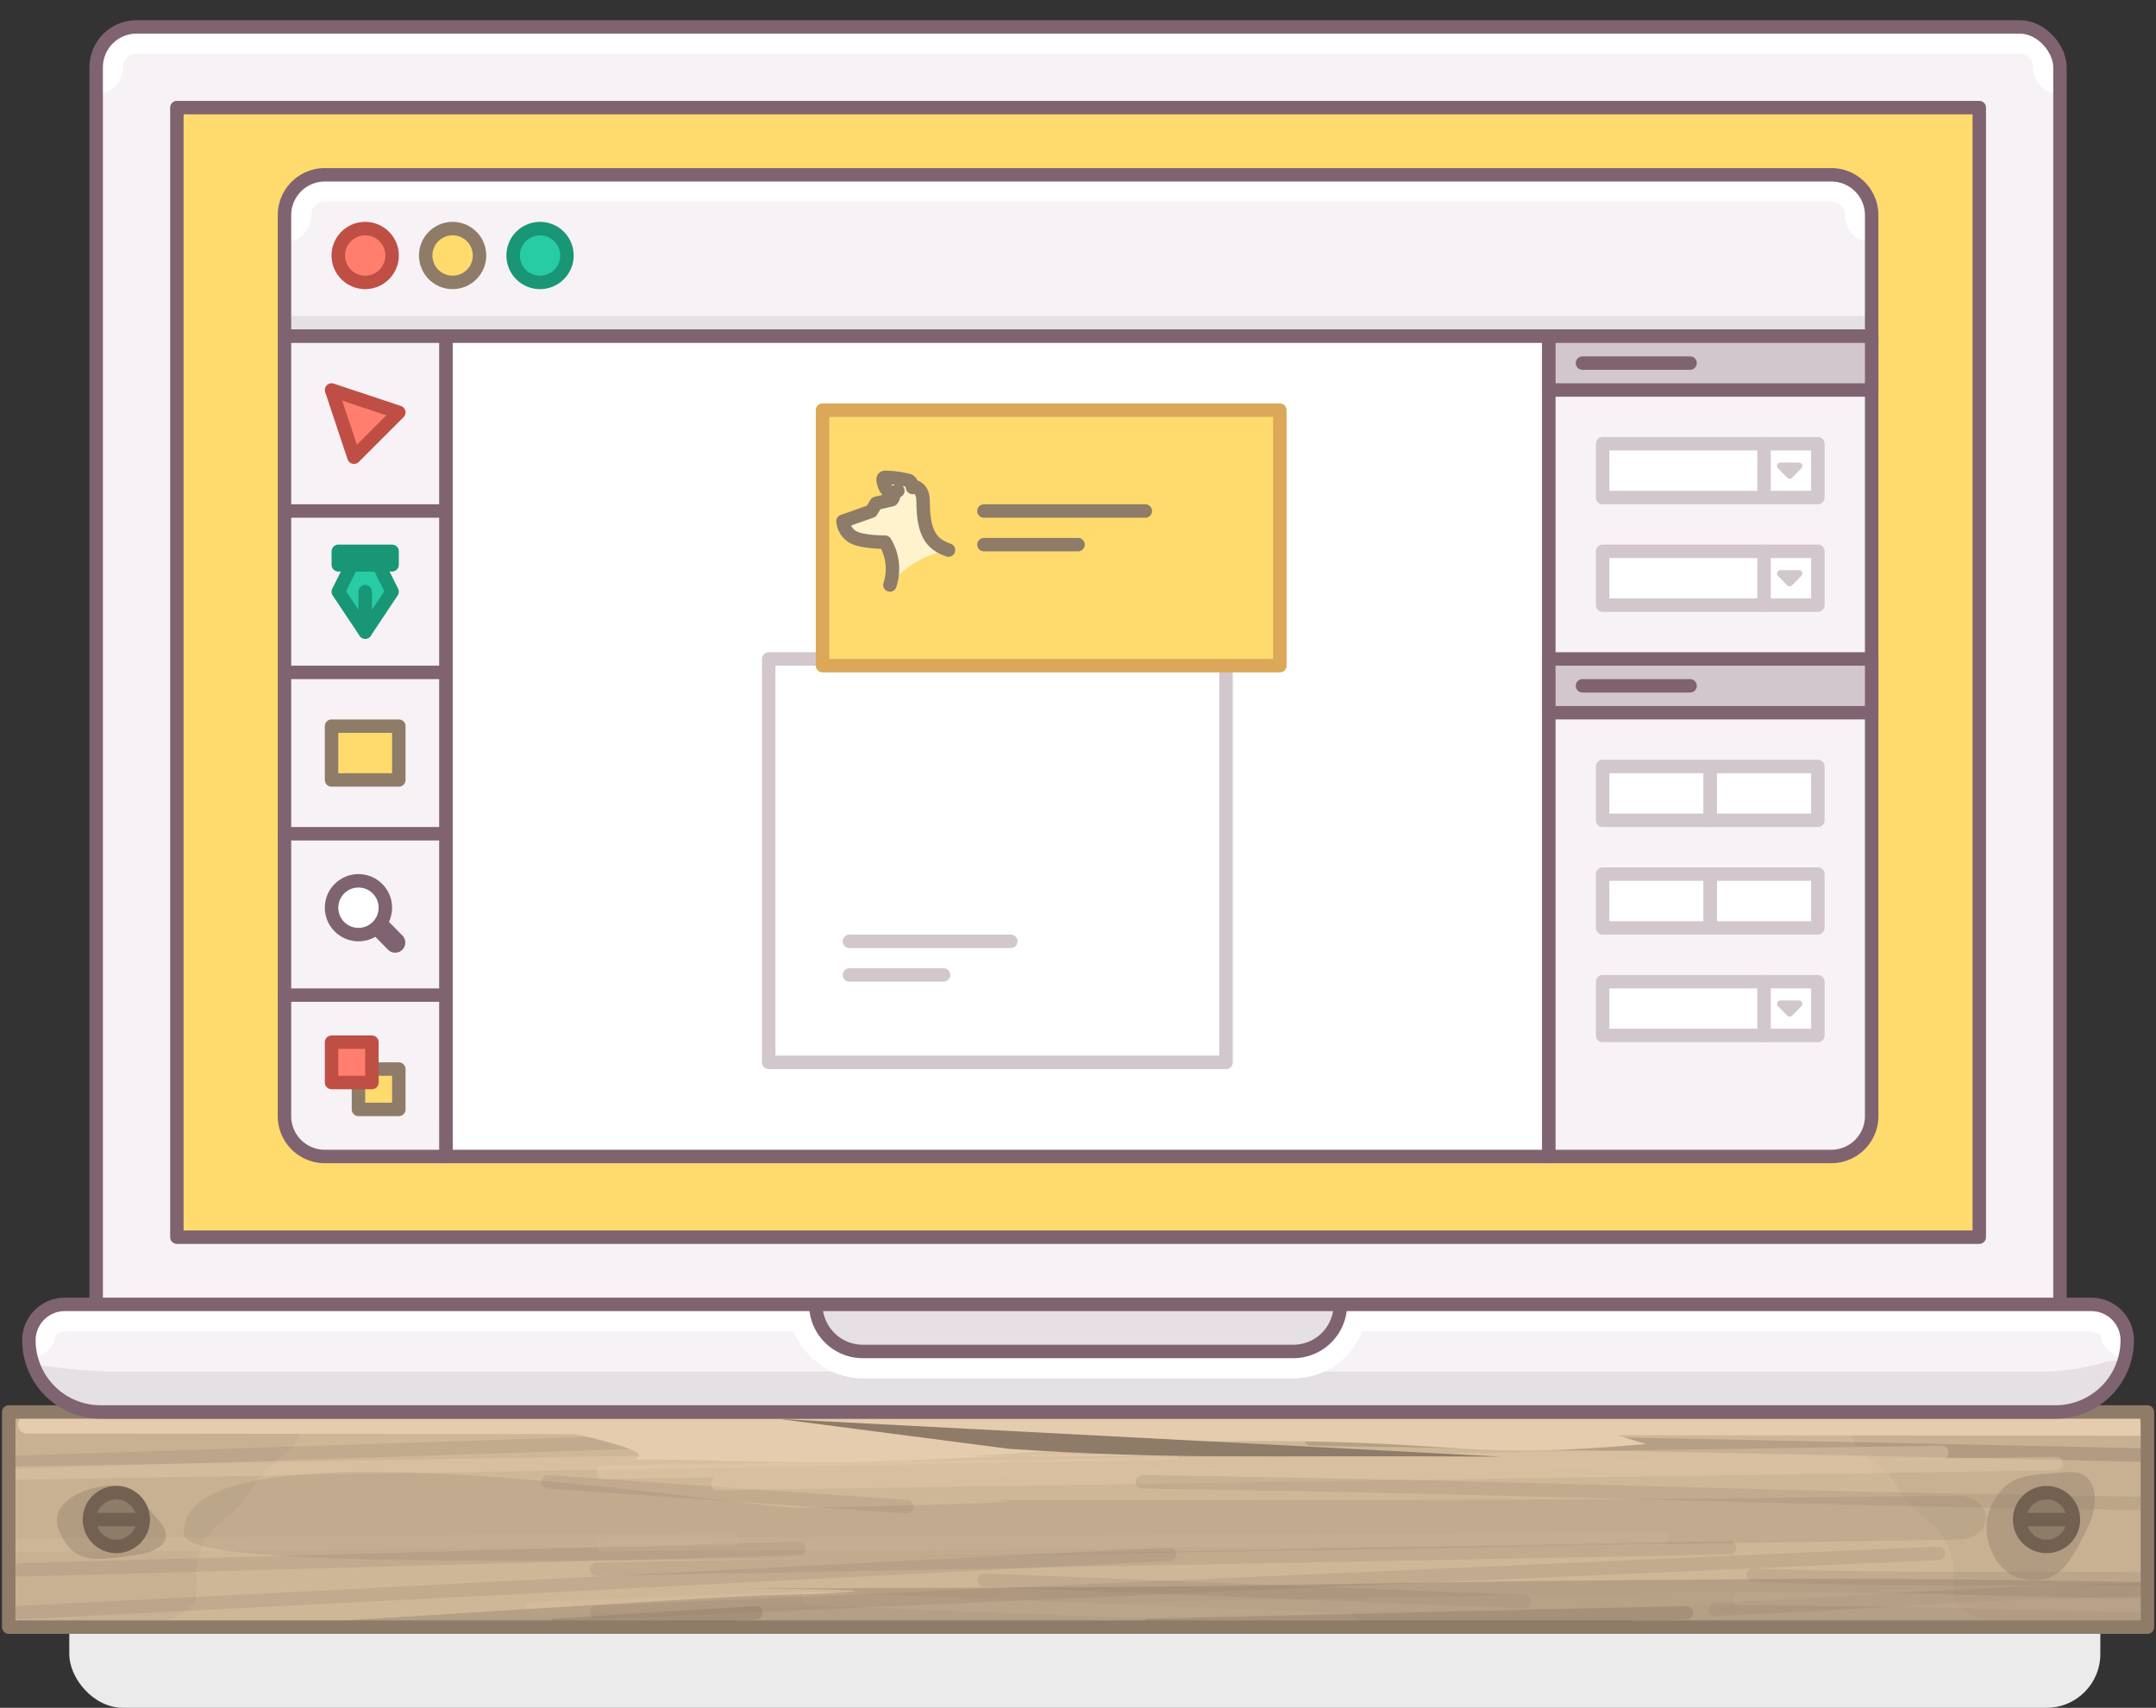 <svg xmlns="http://www.w3.org/2000/svg" xmlns:xlink="http://www.w3.org/1999/xlink" width="320.578" height="254" viewBox="0 0 320.578 254">
  <rect x="0" y="0" width="320.578" height="254" fill="#333333" stroke="none"/>
  <defs>
    <style>
      .a, .ak, .q {
        fill: #f7f2f5;
      }

      .a, .ac, .ad, .am, .aq, .t, .u {
        stroke: #7f6371;
      }

      .a, .ac, .ad, .ae, .af, .ag, .ah, .ak, .al, .am, .an, .ao, .ap, .aq, .ar, .as, .d, .e, .f, .h, .p, .s, .t, .u, .w {
        stroke-linecap: round;
        stroke-linejoin: round;
      }

      .a, .ac, .ad, .ae, .ag, .ah, .ao, .ap, .ar, .as, .d, .e, .f, .h, .n, .o, .p, .t, .u {
        stroke-width: 2px;
      }

      .b {
        fill: #ecebec;
      }

      .c {
        fill: #ceb797;
      }

      .ag, .al, .am, .an, .aq, .as, .d, .e, .f, .h, .o, .p, .s, .t, .w {
        fill: none;
      }

      .ao, .d, .e, .p {
        stroke: #8e7c69;
      }

      .d, .h, .l {
        opacity: 0.2;
      }

      .e, .f, .k, .m {
        opacity: 0.4;
      }

      .f, .h {
        stroke: #e5ccae;
      }

      .g, .j, .k, .l, .n {
        fill: #8e7c69;
      }

      .g {
        opacity: 0.1;
      }

      .i {
        fill: #e5ccae;
      }

      .n, .o {
        stroke: #726051;
        stroke-miterlimit: 10;
      }

      .r {
        clip-path: url(#a);
      }

      .al, .s {
        stroke: #fff;
      }

      .s {
        stroke-width: 8px;
      }

      .ah, .ao, .u, .z {
        fill: #ffdb6d;
      }

      .v {
        clip-path: url(#b);
      }

      .ak, .an, .w {
        stroke: #e5e0e3;
      }

      .w {
        stroke-width: 6px;
      }

      .ap, .x {
        fill: #ff7e6d;
      }

      .y {
        fill: #bf4e45;
      }

      .aa, .ar {
        fill: #27cba4;
      }

      .ab {
        fill: #189675;
      }

      .ac, .ae {
        fill: #fff;
      }

      .ad, .af {
        fill: #d2c7cc;
      }

      .ae, .af, .ag {
        stroke: #d2c7cc;
      }

      .ah {
        stroke: #dba758;
      }

      .ai {
        fill: #fff3ce;
      }

      .aj {
        clip-path: url(#c);
      }

      .ak, .an {
        stroke-width: 12px;
      }

      .al {
        stroke-width: 22px;
      }

      .am {
        stroke-width: 16px;
      }

      .ap {
        stroke: #bf4e45;
      }

      .aq {
        stroke-width: 3px;
      }

      .ar, .as {
        stroke: #189675;
      }
    </style>
    <clipPath id="a">
      <rect class="a" x="14.3" y="4" width="292" height="200" rx="6" ry="6"/>
    </clipPath>
    <clipPath id="b">
      <path class="a" d="M48.3,26h224a6,6,0,0,1,6,6V50a0,0,0,0,1,0,0H42.3a0,0,0,0,1,0,0V32A6,6,0,0,1,48.3,26Z"/>
    </clipPath>
    <clipPath id="c">
      <path class="a" d="M9.633,194H310.967A5.333,5.333,0,0,1,316.3,199.333v0A10.667,10.667,0,0,1,305.633,210H14.967A10.667,10.667,0,0,1,4.3,199.333v0A5.333,5.333,0,0,1,9.633,194Z"/>
    </clipPath>
  </defs>
  <title>introduction-320</title>
  <g>
    <rect class="b" x="10.3" y="226" width="302" height="28" rx="8" ry="8"/>
    <rect class="c" x="1.3" y="210" width="318" height="32"/>
    <line class="d" x1="2.402" y1="217.49" x2="171.881" y2="211.943"/>
    <line class="d" x1="3.031" y1="233.473" x2="118.776" y2="230.305"/>
    <line class="d" x1="2.95" y1="239.839" x2="173.887" y2="231.143"/>
    <path class="e" d="M194.923,214.021c50.125.779,73.192,1.278,123.377,2.379"/>
    <line class="f" x1="120.275" y1="237.746" x2="200.478" y2="240.946"/>
    <line class="d" x1="146.346" y1="235.01" x2="226.549" y2="238.21"/>
    <path class="d" d="M255.093,239.346C285.15,238,287.882,237.169,318.3,236.4"/>
    <line class="d" x1="81.495" y1="220.391" x2="134.834" y2="224.083"/>
    <path class="g" d="M22.827,241.833c9.473-3.523,5.312-4.962,6.656-10.276,1.375-5.435,5.048-5.04,8.051-10.346,3.003-5.305,10.793-6.509,4.47-11.211H4.31C2.095,210,1.3,211.433,1.3,213.2v25.494c0,1.745.746,3.169,2.933,3.199C10.491,241.982,22.09,242.107,22.827,241.833Z"/>
    <path class="g" d="M296.83,241.833c-9.449-3.523-5.299-4.962-6.639-10.276-1.371-5.435-5.035-5.04-8.031-10.346-2.996-5.305-10.765-6.509-4.459-11.211H315.3c2.209,0,4,1.433,4,3.2v25.494c0,1.745-1.742,3.169-3.923,3.199C309.135,241.982,297.565,242.107,296.83,241.833Z"/>
    <line class="h" x1="79.008" y1="239.277" x2="119.237" y2="237.677"/>
    <line class="f" x1="2.325" y1="219.1" x2="174.36" y2="216.134"/>
    <line class="f" x1="106.705" y1="220.648" x2="305.74" y2="217.681"/>
    <line class="h" x1="2.281" y1="229.848" x2="108.757" y2="228.935"/>
    <path class="i" d="M318.3,211.773a1.416,1.416,0,0,0-1.41-1.44L5.317,210.003a2.766,2.766,0,0,0-2.409,1.051,1.365,1.365,0,0,0,1.112,2.147l314.257.332Z"/>
    <path class="i" d="M78.852,211.782c.923.228,2.074.489,3.471.785,32.262,6.835-11.691,3.705,26.235,4.711,29.997.796,30.538-1.129,60.621-.929s-70.171.185-40.088.385c30.079.2,30.242-2.619,60.32-2.419,29.038.193,29.285,2.769,55.322.455l-9.437-2.878Z"/>
    <line class="e" x1="82.506" y1="241.74" x2="112.376" y2="239.873"/>
    <line class="d" x1="88.721" y1="233.388" x2="257.149" y2="230.188"/>
    <line class="d" x1="88.691" y1="239.827" x2="288.259" y2="231.027"/>
    <path class="f" d="M258.647,237.746c29.215.17,30.443.415,59.648,1.054"/>
    <path class="d" d="M260.718,234.267c20.661.796,36.902.356,57.582.533"/>
    <path class="d" d="M169.868,220.391C229.007,221.2,258.774,222.802,318.3,223.6"/>
    <line class="h" x1="167.381" y1="239.277" x2="257.61" y2="237.677"/>
    <line class="f" x1="89.697" y1="218.984" x2="288.733" y2="216.017"/>
    <line class="h" x1="89.654" y1="229.732" x2="247.129" y2="228.818"/>
    <line class="e" x1="170.879" y1="241.74" x2="250.748" y2="239.873"/>
    <path class="j" d="M115.743,211.027l34.27,4.454c25.056,1.651,35.295.926,73.088,1.16"/>
    <path class="k" d="M318.3,235.277s-32.544-.556-50.92-.445c-84.779.514-54.471,1.142-141.319,1.377-84.905.23,42.463-.482-13.828,1.138-6.012.173-64.127,3.853-64.127,3.853H318.3Z"/>
    <path class="l" d="M295.3,225.676c-.001-1.792-1.85-3.235-4.096-3.214-28.612.268-23.136.5-87.572.624-121.429.234-4.073-.491-84.58,1.16-8.598.176-92.837-14.374-91.713,3.926.408,6.651,82.637,3.483,263.988.805,2.208-.033,3.975-1.474,3.973-3.236Z"/>
    <g class="m">
      <path class="j" d="M19.81,231.334c-5.534.754-8.951,1.42-11.048-3.757-1.459-3.603,2.693-6.007,6.544-6.532,4.889-.666,4.78,1.157,8.085,4.821C26.205,228.985,24.096,230.75,19.81,231.334Z"/>
    </g>
    <circle class="n" cx="17.3" cy="226" r="4"/>
    <line class="o" x1="13.3" y1="226" x2="21.3" y2="226"/>
    <g class="m">
      <path class="j" d="M310.489,227.022c-2.468,5.078-4.26,8.914-9.795,7.794-4.286-.867-6.535-6.897-4.623-10.83,2.468-5.078,5.67-4.485,11.289-5.042C311.716,218.513,312.4,223.089,310.489,227.022Z"/>
    </g>
    <circle class="n" cx="304.3" cy="226" r="4"/>
    <line class="o" x1="300.3" y1="226" x2="308.3" y2="226"/>
    <rect class="p" x="1.3" y="210" width="318" height="32"/>
    <g>
      <rect class="q" x="14.3" y="4" width="292" height="200" rx="6" ry="6"/>
      <g class="r">
        <path class="s" d="M14.3,10a5.954,5.954,0,0,1,5.906-6h280.188A5.954,5.954,0,0,1,306.3,10"/>
      </g>
      <rect class="t" x="14.3" y="4" width="292" height="200" rx="6" ry="6"/>
    </g>
    <rect class="u" x="26.3" y="16" width="268" height="168"/>
    <g>
      <path class="q" d="M48.3,26h224a6,6,0,0,1,6,6V50a0,0,0,0,1,0,0H42.3a0,0,0,0,1,0,0V32A6,6,0,0,1,48.3,26Z"/>
      <g class="v">
        <path class="s" d="M42.3,32a5.94,5.94,0,0,1,5.878-6h224.245A5.94,5.94,0,0,1,278.3,32"/>
        <line class="w" x1="278.3" y1="50" x2="42.3" y2="50"/>
      </g>
      <path class="t" d="M48.3,26h224a6,6,0,0,1,6,6V50a0,0,0,0,1,0,0H42.3a0,0,0,0,1,0,0V32A6,6,0,0,1,48.3,26Z"/>
    </g>
    <circle class="x" cx="54.3" cy="38" r="4"/>
    <path class="y" d="M54.3,43a5,5,0,1,1,5-5A5.006,5.006,0,0,1,54.3,43Zm0-8a3,3,0,1,0,3,3A3.003,3.003,0,0,0,54.3,35Z"/>
    <circle class="z" cx="67.3" cy="38" r="4"/>
    <path class="j" d="M67.3,43a5,5,0,1,1,5-5A5.006,5.006,0,0,1,67.3,43Zm0-8a3,3,0,1,0,3,3A3.003,3.003,0,0,0,67.3,35Z"/>
    <circle class="aa" cx="80.3" cy="38" r="4"/>
    <path class="ab" d="M80.3,43a5,5,0,1,1,5-5A5.006,5.006,0,0,1,80.3,43Zm0-8a3,3,0,1,0,3,3A3.003,3.003,0,0,0,80.3,35Z"/>
    <rect class="ac" x="66.3" y="50" width="164" height="122"/>
    <path class="a" d="M42.3,50h24a0,0,0,0,1,0,0V172a0,0,0,0,1,0,0h-18a6,6,0,0,1-6-6V50A0,0,0,0,1,42.3,50Z"/>
    <path class="a" d="M230.3,50h48a0,0,0,0,1,0,0V166a6,6,0,0,1-6,6h-42a0,0,0,0,1,0,0V50A0,0,0,0,1,230.3,50Z"/>
    <circle class="q" cx="52.3" cy="135" r="3"/>
    <line class="t" x1="43.05" y1="76" x2="65.608" y2="76"/>
    <line class="t" x1="43.05" y1="100" x2="65.608" y2="100"/>
    <line class="t" x1="42.3" y1="124" x2="65.3" y2="124"/>
    <line class="t" x1="42.3" y1="148" x2="65.3" y2="148"/>
    <rect class="ad" x="230.3" y="50" width="48" height="8"/>
    <line class="t" x1="235.3" y1="54" x2="251.3" y2="54"/>
    <rect class="ad" x="230.3" y="98" width="48" height="8"/>
    <line class="t" x1="235.3" y1="102" x2="251.3" y2="102"/>
    <rect class="ae" x="238.3" y="114" width="16" height="8"/>
    <rect class="ae" x="254.3" y="114" width="16" height="8"/>
    <rect class="ae" x="238.3" y="130" width="16" height="8"/>
    <rect class="ae" x="254.3" y="130" width="16" height="8"/>
    <rect class="ae" x="238.3" y="66" width="32" height="8"/>
    <line class="ae" x1="262.3" y1="66" x2="262.3" y2="74"/>
    <polygon class="af" points="267.495 69.293 266.108 70.707 264.721 69.293 267.495 69.293"/>
    <rect class="ae" x="238.3" y="82" width="32" height="8"/>
    <line class="ae" x1="262.3" y1="82" x2="262.3" y2="90"/>
    <polygon class="af" points="267.495 85.293 266.108 86.707 264.721 85.293 267.495 85.293"/>
    <rect class="ae" x="238.3" y="146" width="32" height="8"/>
    <line class="ae" x1="262.3" y1="146" x2="262.3" y2="154"/>
    <polygon class="af" points="267.495 149.293 266.108 150.707 264.721 149.293 267.495 149.293"/>
    <path class="p" d="M133.501,72.987a1.774,1.774,0,0,0,.522-.487"/>
    <rect class="ae" x="114.3" y="98" width="68" height="60"/>
    <line class="ag" x1="126.3" y1="140" x2="150.3" y2="140"/>
    <rect class="ah" x="122.3" y="61" width="68" height="38"/>
    <path class="ai" d="M141.038,81.815c-2.591-.877-3.778-2.543-3.778-7.259,0-2.279-1.598-2.222-1.598-2.222l-.004.001a1.115,1.115,0,0,0-.531-.862A14.267,14.267,0,0,0,131.647,71c-.412,0-.4.351-.221.946.095.313.406,1.276,1.184,1.276.594.419,0,1.098,0,1.098l-2.325.531-.726,1.185-4.214,1.49a3.034,3.034,0,0,0,1.407,2.302c1.355.825,4.84.801,4.84.801A7.667,7.667,0,0,1,132.32,87,14.199,14.199,0,0,1,141.038,81.815Z"/>
    <path class="p" d="M141.038,81.815c-2.591-.877-3.778-2.543-3.778-7.259,0-2.279-1.598-2.222-1.598-2.222"/>
    <line class="ag" x1="126.3" y1="145" x2="140.3" y2="145"/>
    <path class="p" d="M135.694,72.5c-.084-.498-.245-.893-.568-1.027A14.266,14.266,0,0,0,131.647,71c-.412,0-.4.351-.221.946.095.313.406,1.276,1.184,1.276a1.701,1.701,0,0,0,.891-.236"/>
    <path class="p" d="M132.32,87a7.668,7.668,0,0,0-.727-6.37s-3.485.024-4.84-.801a3.035,3.035,0,0,1-1.408-2.302l4.214-1.49.727-1.185,2.325-.531s.594-.68 0-1.098"/>
    <line class="p" x1="146.3" y1="76" x2="170.3" y2="76"/>
    <line class="p" x1="146.3" y1="81" x2="160.3" y2="81"/>
    <g>
      <path class="q" d="M9.633,194H310.967A5.333,5.333,0,0,1,316.3,199.333v0A10.667,10.667,0,0,1,305.633,210H14.967A10.667,10.667,0,0,1,4.3,199.333v0A5.333,5.333,0,0,1,9.633,194Z"/>
      <g class="aj">
        <path class="ak" d="M314.578,208.371A40.309,40.309,0,0,1,304.443,210H16.157A90.589,90.589,0,0,1,6,209.086"/>
        <path class="s" d="M4.3,198c0-2.209,2.667-4,5.956-4H310.344c3.289,0,5.956,1.791,5.956,4"/>
        <line class="al" x1="128.3" y1="194" x2="192.3" y2="194"/>
        <line class="am" x1="128.3" y1="194" x2="192.3" y2="194"/>
        <line class="an" x1="128.3" y1="194" x2="192.3" y2="194"/>
      </g>
      <path class="t" d="M9.633,194H310.967A5.333,5.333,0,0,1,316.3,199.333v0A10.667,10.667,0,0,1,305.633,210H14.967A10.667,10.667,0,0,1,4.3,199.333v0A5.333,5.333,0,0,1,9.633,194Z"/>
    </g>
    <rect class="ao" x="53.3" y="159" width="6" height="6"/>
    <rect class="ap" x="49.3" y="155" width="6" height="6"/>
    <line class="aq" x1="58.762" y1="140.192" x2="52.877" y2="134.192"/>
    <circle class="ac" cx="53.3" cy="135" r="4"/>
    <rect class="ao" x="49.3" y="108" width="10" height="8"/>
    <polygon class="ap" points="59.3 61.333 49.3 58 52.633 68 55.967 64.667 59.3 61.333"/>
    <g>
      <polygon class="ar" points="52.3 84 56.3 84 58.3 88 54.3 94 50.3 88 52.3 84"/>
      <rect class="ar" x="50.3" y="82" width="8" height="2"/>
    </g>
    <line class="as" x1="54.3" y1="94" x2="54.3" y2="88"/>
  </g>
</svg>
